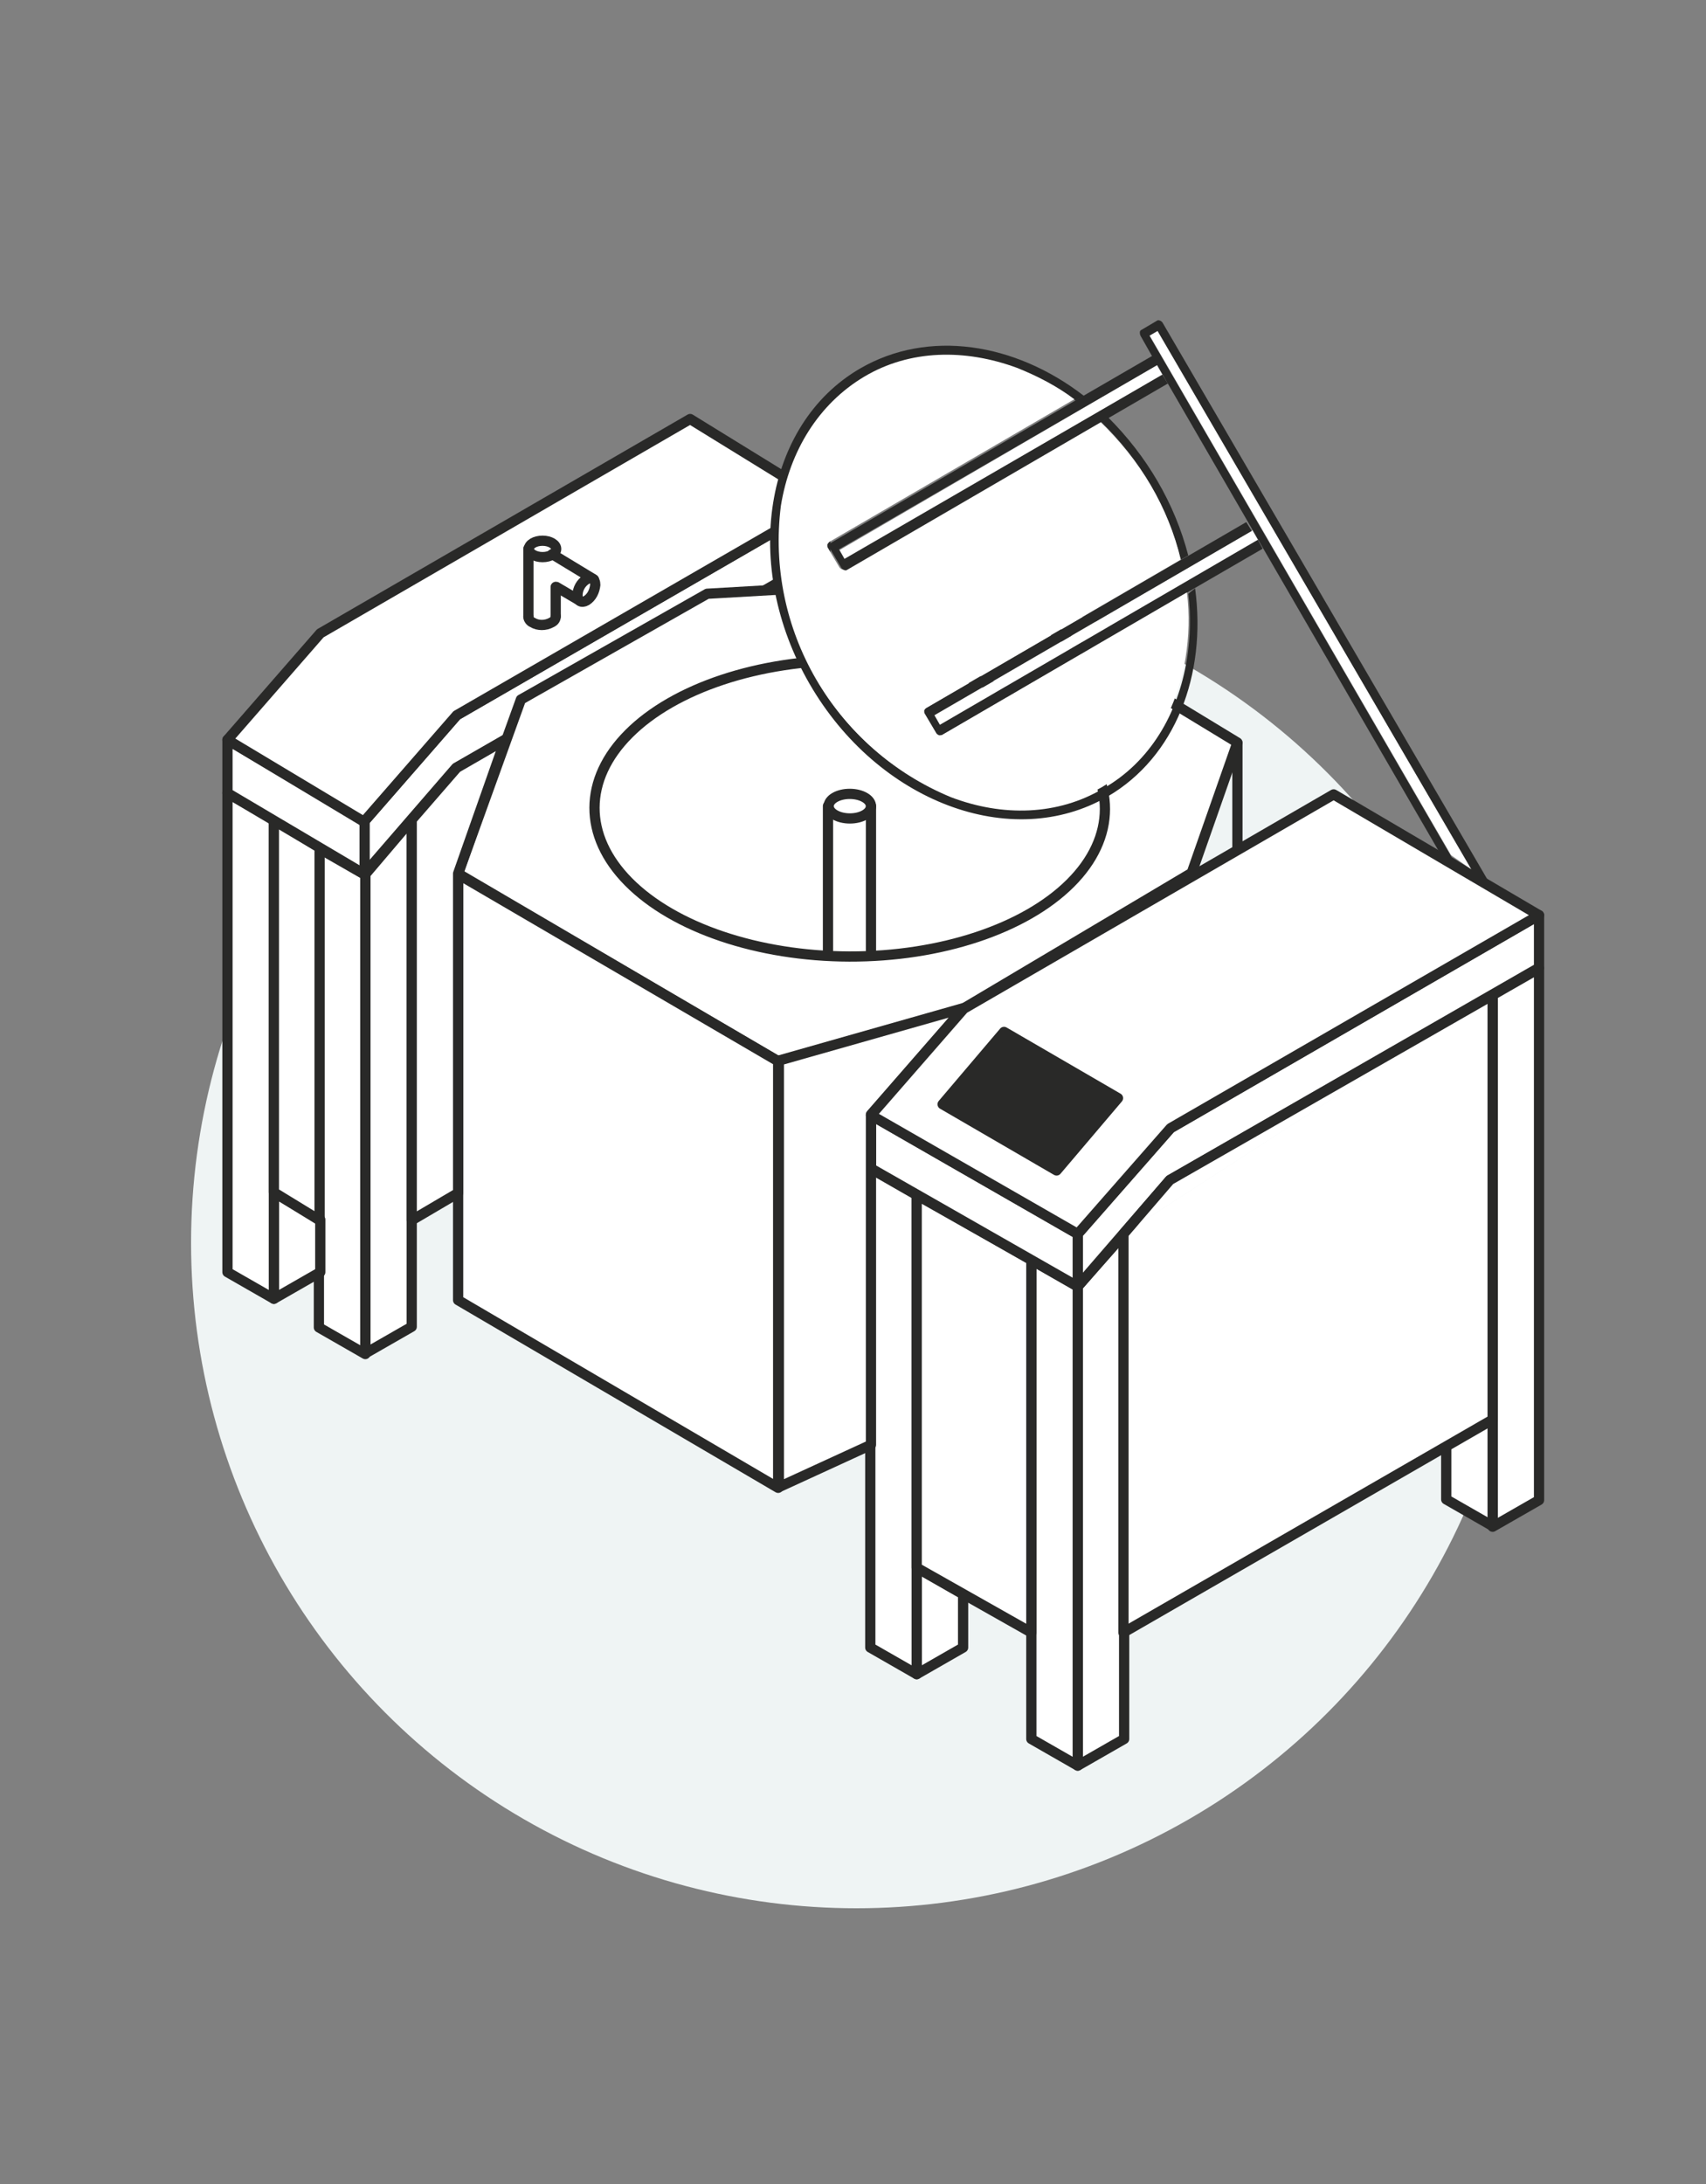 <?xml version="1.0" encoding="utf-8"?>
<!-- Generator: Adobe Illustrator 25.2.3, SVG Export Plug-In . SVG Version: 6.00 Build 0)  -->
<svg version="1.1" id="Layer_1" xmlns="http://www.w3.org/2000/svg" xmlns:xlink="http://www.w3.org/1999/xlink" x="0px" y="0px"
	 viewBox="0 0 250 320" style="enable-background:new 0 0 250 320;" xml:space="preserve">
<rect x="0" y="0" width="250" height="320" fill="#808080" stroke="none"/>
<style type="text/css">
	.st0{fill:#EFF4F4;}
	.st1{fill:#FFFFFF;stroke:#292928;stroke-width:1.5;stroke-linecap:round;stroke-linejoin:round;}
	.st2{fill:none;stroke:#292928;stroke-width:1.5;stroke-linecap:round;stroke-linejoin:round;}
	.st3{fill:none;stroke:#292928;stroke-width:1.5;stroke-linecap:round;stroke-linejoin:round;stroke-miterlimit:4;}
	.st4{fill:#292928;stroke:#292928;stroke-width:1.5;stroke-linecap:round;stroke-linejoin:round;}
	.st5{fill:#FFFFFF;}
	.st6{fill:#292928;}
</style>
<circle class="st0" cx="125.5" cy="182.1" r="97.5"/>
<g id="icon_kipgryder" transform="translate(-534.067 -156.903)">
	<g id="Group_363">
		<g id="Group_345">
			<path id="Path_1171" class="st1" d="M692,345.4v70.2l6.8-3.9v-74L692,345.4z"/>
			<path id="Path_1172" class="st1" d="M752.8,302.7v77.9l6.8-3.9v-77.9L752.8,302.7z"/>
			<path id="Path_1173" class="st1" d="M692,345.4l-6.8-3.9v70.2l6.8,3.9V345.4z"/>
			<path id="Path_1174" class="st1" d="M668.4,386.6v15.6l6.8-3.9v-7.8L668.4,386.6z"/>
			<path id="Path_1175" class="st1" d="M668.4,402.2l-6.8-3.9v-70.2l6.8,3.9V402.2z"/>
			<path id="Path_1176" class="st1" d="M587.6,285v70.2l6.8-3.9V277L587.6,285z"/>
			<path id="Path_1177" class="st1" d="M587.6,355.3l-6.8-3.9v-70.2l6.8,3.9V355.3z"/>
			<path id="Path_1178" class="st1" d="M574.2,331.6v15.6l6.8-3.9v-7.7L574.2,331.6z"/>
			<path id="Path_1179" class="st1" d="M574.2,347.2l-6.8-3.9v-70.2l6.8,3.9V347.2z"/>
			<path id="Path_1180" class="st1" d="M752.8,380.5l-6.8-3.9v-62.4l6.8-11.6V380.5z"/>
		</g>
		<path id="Path_1181" class="st1" d="M698.7,337.7v58.4l54.1-31.2v-62.2"/>
		<path id="Path_1182" class="st1" d="M668.4,332v54.6l16.8,9.5v-54.6L668.4,332z"/>
		<path id="Path_1183" class="st1" d="M574.2,277v54.6l6.7,4.1v-54.6L574.2,277z"/>
		<path id="Path_1184" class="st1" d="M705.6,329.9"/>
		<path id="Path_1185" class="st1" d="M759.6,298.8"/>
		<path id="Path_1186" class="st1" d="M759.6,291l-54,31.2L692,337.7v7.7l13.5-15.6l54.1-31.1V291z"/>
		<path id="Path_1187" class="st1" d="M692,337.7l-30.3-17.4v7.8l30.3,17.3V337.7z"/>
		<path id="Path_1188" class="st1" d="M655,230.5l-54,31.2l-13.6,15.6v7.7l13.5-15.6l54.1-31.1V230.5z"/>
		<path id="Path_1189" class="st1" d="M587.5,277.2l-20.1-11.9v7.8l20.1,11.9V277.2z"/>
		<path id="Path_1190" class="st1" d="M567.4,265.3l13.6-15.6l54.2-31.4l19.8,12.2l-54,31.2l-13.6,15.6L567.4,265.3z"/>
		<path id="Path_1191" class="st1" d="M675.2,304.7l-27.1,7.7l-46.9-27.5l9.2-25.5l27.3-15.5l38.2-2.2l39.5,24l-6.7,19.1
			L675.2,304.7z"/>
		<path id="Path_1192" class="st1" d="M648.1,312.4v62.5l-46.9-27.5V285L648.1,312.4z"/>
		<path id="Path_1193" class="st1" d="M661.7,368.6l-13.5,6.2v-62.5l27.1-7.7l-13.6,15.6V368.6z"/>
		<line id="Line_75" class="st2" x1="715.4" y1="265.8" x2="715.4" y2="281.1"/>
		<g id="Group_348">
			<g id="Group_346">
				
					<ellipse id="Ellipse_45" transform="matrix(2.999946e-03 -1 1 2.999946e-03 381.31 933.125)" class="st3" cx="658.6" cy="275.3" rx="21.7" ry="37.4"/>
			</g>
			<g id="Group_347">
				
					<ellipse id="Ellipse_46" transform="matrix(2.999946e-03 -1 1 2.999946e-03 381.524 932.797)" class="st3" cx="658.6" cy="275.1" rx="1.8" ry="3.1"/>
			</g>
			<line id="Line_76" class="st2" x1="661.7" y1="275" x2="661.7" y2="296.8"/>
			<line id="Line_77" class="st2" x1="655.4" y1="275" x2="655.4" y2="296.8"/>
		</g>
		<path id="Path_1194" class="st1" d="M661.7,320.3l13.6-15.6l54.2-31.4l30.1,17.7l-54,31.2L692,337.7L661.7,320.3z"/>
		<path id="Path_1195" class="st4" d="M672.2,318.7l9-10.6l16.7,9.7l-9,10.6L672.2,318.7z"/>
		<g id="Group_359">
			<g id="Group_358">
				<g id="Group_349">
					<path id="Path_1196" class="st5" d="M749.7,284.3l-3-2.1L702.5,206l1.2-0.7L749.7,284.3z"/>
				</g>
				<g id="Group_350">
					<path id="Path_1197" class="st6" d="M751,285.3l-4.1-1.4c-0.1,0.1-0.3,0.1-0.5,0s-0.3-0.2-0.4-0.4l-26.8-46.2l-2.3-4
						l-11.7-20.2l-2.3-4l-1.7-3c-0.1-0.2-0.1-0.4-0.1-0.5c0-0.2,0.1-0.3,0.3-0.4l2.2-1.3c0.1-0.1,0.3-0.1,0.5,0s0.3,0.2,0.4,0.4
						l47.5,81.4C751.9,285.8,751.1,285.3,751,285.3z M746.8,282.5l2.9,1.8l-46-78.9l-1.2,0.7L746.8,282.5"/>
				</g>
				<g id="Group_351">
					<path id="Path_1198" class="st6" d="M707.1,238.9c-1.9-7.7-6-14.7-11.7-20.2l1.1-0.6c5.6,5.6,9.7,12.5,11.7,20.2L707.1,238.9z"
						/>
				</g>
				<g id="Group_352">
					<path id="Path_1199" class="st5" d="M718.4,236l-46.5,27.1l-0.8-1.4l46.5-27.1L718.4,236z"/>
				</g>
				<g id="Group_353">
					<path id="Path_1200" class="st5" d="M704.4,211.8l-46.5,27.1l-0.8-1.4l46.5-27.1L704.4,211.8z"/>
				</g>
				<g id="Group_354">
					<path id="Path_1201" class="st6" d="M718.4,236l0.7,1.3l-10,5.8l-1.2,0.7L672,264.7c-0.1,0.1-0.3,0.1-0.5,0s-0.3-0.2-0.4-0.4
						l-1.6-2.7c-0.1-0.2-0.1-0.4-0.1-0.5c0-0.2,0.1-0.3,0.3-0.4L707,239l1.1-0.6l8.6-5l0.8,1.3l-46.5,27l0.8,1.4L718.4,236z"/>
				</g>
				<g id="Group_355">
					<path id="Path_1202" class="st6" d="M709.2,243.1c1.7,12.7-2.9,24.7-12.8,30.5c-14.1,8.2-33.7,0.8-43.7-16.5s-6.7-38,7.4-46.2
						c10-5.8,22.7-3.8,32.8,4l-1.2,0.7c-2.6-1.9-5.4-3.5-8.4-4.6c-7.6-2.9-15.7-2.7-22.4,1.3s-10.9,10.9-12.2,18.9
						c-2.3,18.1,7.8,35.5,24.7,42.5c7.6,2.9,15.7,2.7,22.4-1.3c6.8-3.9,10.9-10.9,12.2-18.9c0.5-3.2,0.6-6.4,0.2-9.6L709.2,243.1z"
						/>
				</g>
				<g id="Group_356">
					<path id="Path_1203" class="st5" d="M702.7,228c2,3.4,3.5,7.1,4.4,10.9l-37.3,21.7c-0.1,0.1-0.2,0.2-0.3,0.4
						c0,0.2,0,0.4,0.1,0.5l1.6,2.7c0.1,0.2,0.2,0.3,0.4,0.4c0.2,0.1,0.3,0,0.5,0l35.9-20.9c0.4,3.2,0.3,6.5-0.2,9.6
						c-1.3,8-5.5,14.9-12.2,18.9c-6.8,3.9-14.8,4.1-22.4,1.3c-16.9-7-27-24.4-24.7-42.5c1.3-8,5.5-14.9,12.2-18.9s14.8-4.1,22.4-1.3
						c3,1.2,5.9,2.7,8.4,4.6l-35.9,20.9c-0.1,0.1-0.2,0.2-0.3,0.4c0,0.2,0,0.4,0.1,0.5l1.6,2.7c0.1,0.2,0.2,0.3,0.4,0.4
						c0.2,0.1,0.3,0,0.5,0l37.3-21.7C698.2,221.5,700.7,224.6,702.7,228z"/>
				</g>
				<g id="Group_357">
					<path id="Path_1204" class="st6" d="M704.4,211.8l0.8,1.3l-8.6,5l-1.1,0.6l-37.3,21.7c-0.1,0.1-0.3,0.1-0.5,0s-0.3-0.2-0.4-0.4
						l-1.6-2.7c-0.1-0.2-0.1-0.4-0.1-0.5c0-0.2,0.1-0.3,0.3-0.4l35.9-20.9l1.2-0.7l10-5.8l0.8,1.3L657,237.4l0.8,1.4L704.4,211.8z"
						/>
				</g>
			</g>
		</g>
		<g id="Group_360">
			
				<ellipse id="Ellipse_47" transform="matrix(2.999946e-03 -1 1 2.999946e-03 374.33 850.218)" class="st3" cx="613.6" cy="237.4" rx="1.2" ry="2"/>
		</g>
		<g id="Group_361">
			<path id="Path_1205" class="st2" d="M615.5,247.2c0,0.4-0.2,0.7-0.6,0.9c-0.9,0.5-2,0.5-2.8,0c-0.3-0.1-0.6-0.5-0.6-0.8"/>
		</g>
		<line id="Line_78" class="st2" x1="611.5" y1="237.3" x2="611.5" y2="247.2"/>
		<line id="Line_79" class="st2" x1="615.5" y1="242.9" x2="615.5" y2="247.2"/>
		<path id="Path_1206" class="st1" d="M615,238.1l6.1,3.7l-2.1,3.1l-3.4-2"/>
		<g id="Group_362">
			<path id="Path_1207" class="st1" d="M620,241.8c0.7-0.4,1.3-0.1,1.3,0.8c-0.1,0.9-0.5,1.8-1.3,2.3c-0.7,0.4-1.3,0.1-1.3-0.8
				S619.2,242.3,620,241.8z"/>
		</g>
	</g>
	<path id="Path_1208" class="st1" d="M698.7,337.7l6.8-7.9l47.3-27.1"/>
	<path id="Path_1209" class="st1" d="M594.4,335.7l6.8-4v-46.8l6.9-19.6l-7.1,4.1l-6.6,7.6L594.4,335.7z"/>
</g>
</svg>
